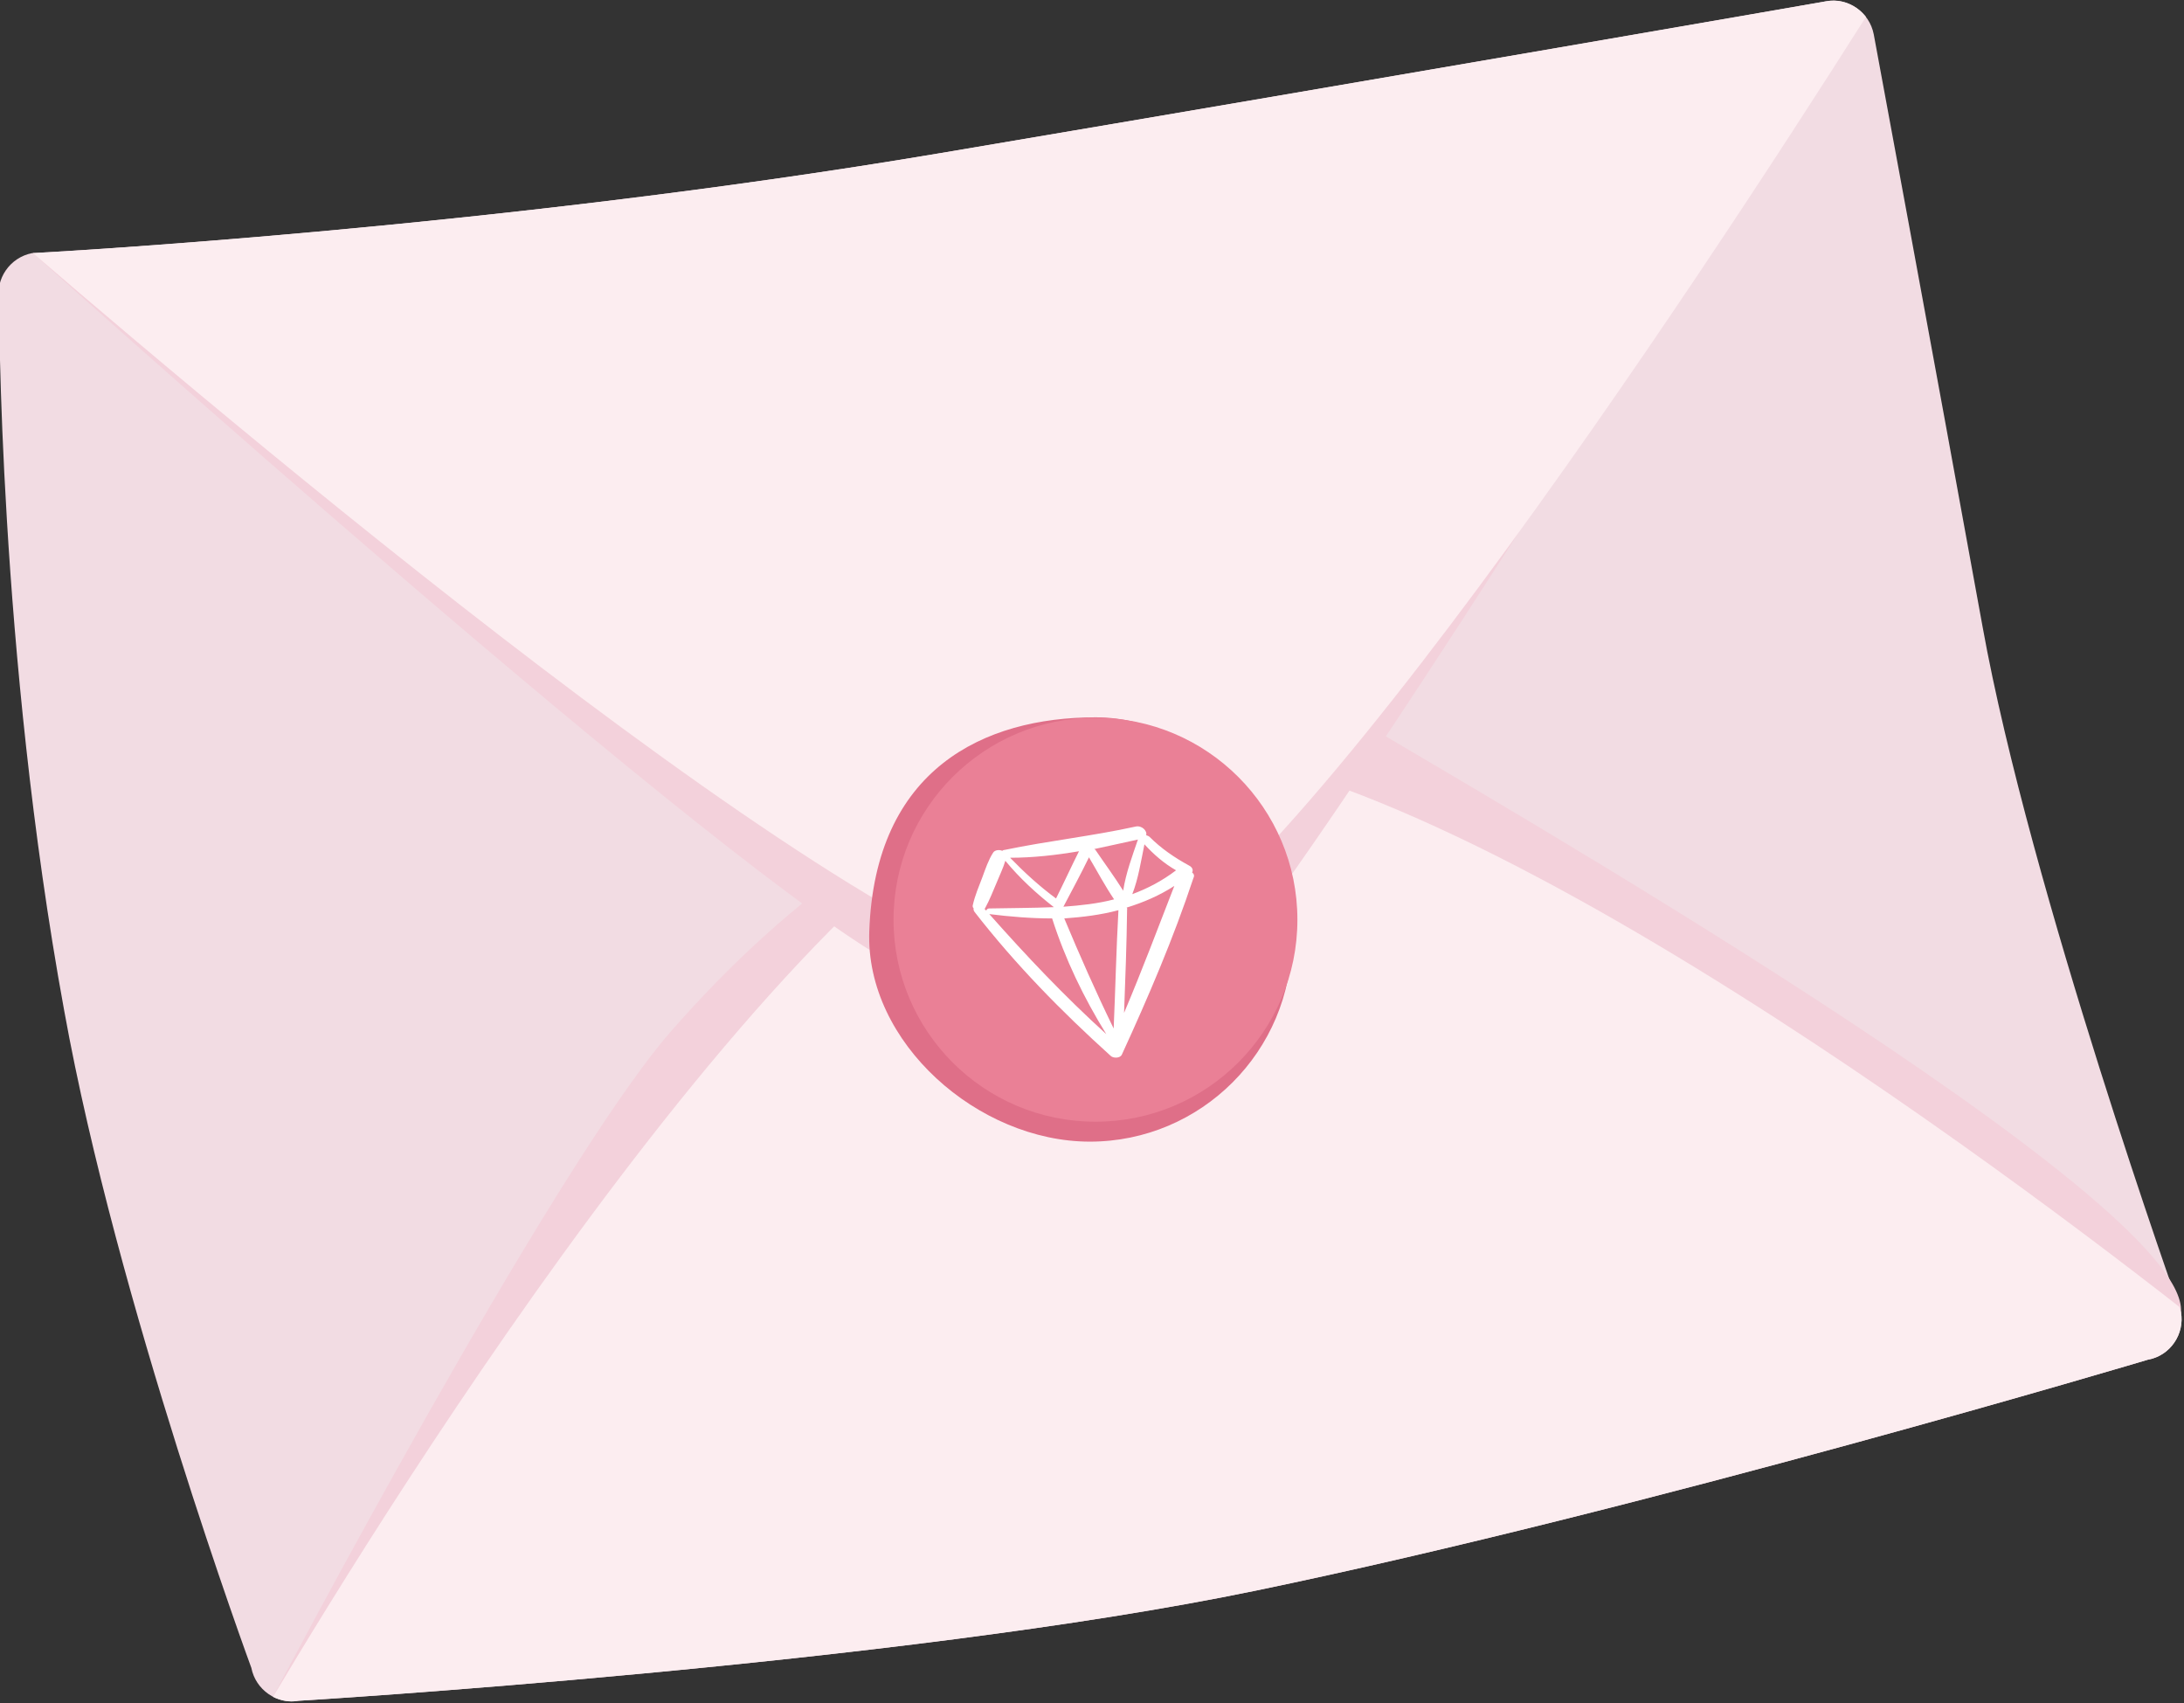 <?xml version="1.0" encoding="utf-8"?>
<!-- Generator: Adobe Illustrator 21.1.0, SVG Export Plug-In . SVG Version: 6.00 Build 0)  -->
<!DOCTYPE svg PUBLIC "-//W3C//DTD SVG 1.1//EN" "http://www.w3.org/Graphics/SVG/1.1/DTD/svg11.dtd">
<svg version="1.1" id="Layer_1" xmlns="http://www.w3.org/2000/svg" xmlns:xlink="http://www.w3.org/1999/xlink" x="0px" y="0px"
	 viewBox="0 0 504 393" style="enable-background:new 0 0 504 393;" xml:space="preserve">
<rect x="0" y="0" width="504" height="393" fill="#333333" stroke="none"/>
<style type="text/css">
	.st0{fill:#F2DCE3;}
	.st1{fill:#F3D1DB;}
	.st2{fill:#FCEDF0;}
	.st3{fill:#DF6F88;}
	.st4{fill:#EA8096;}
	.st5{fill:#FFFFFF;}
</style>
<g>
	<path class="st0" d="M495.7,313.7c0,0-116.1,34.7-205.9,53.3c-82.6,17.1-220.8,25.4-220.8,25.4c-5.1,0.9-10-2.5-11-7.6
		c0,0-31-84.1-43.2-151.7C-0.4,150-0.2,69.4-0.2,69.4c-0.9-5.1,2.5-10,7.6-11c0,0,105.5-5.5,209.8-23.1s204.2-35,204.2-35
		c5.1-0.9,10,2.5,11,7.6c0,0,14.1,76,25.1,136.6c10.9,60.6,45.8,158.3,45.8,158.3C504.2,307.8,500.8,312.8,495.7,313.7z"/>
	<path class="st1" d="M63,391.5c0,0,64.2-121.9,91.8-153.5s59.7-54.5,96.7-64.8c36.9-10.3,41.2-19.7,64.8-5.4
		c23.6,14.2,188.9,108.8,187,134.9C501.3,328.9,63,391.5,63,391.5z"/>
	<path class="st2" d="M495.7,313.7c5.1-0.9,8.5-5.9,7.6-11c0,0-0.1-0.4-0.4-1.2C455,264.1,313,158.6,251.5,173.3
		C187.4,188.6,89.1,347.7,63,391.5c1.8,0.9,3.8,1.3,5.9,0.9c0,0,138.2-8.3,220.8-25.4C379.6,348.4,495.7,313.7,495.7,313.7z"/>
	<path class="st1" d="M7.6,58.4c0,0,161.9,145.7,200.1,164.8s60.2,19.5,82.2-10.1s60.7-90.5,60.7-90.5L7.6,58.4z"/>
	<path class="st2" d="M421.4,0.3c0.2,0-97,16.9-204.2,35C115.8,52.4,13.4,58.1,7.6,58.4C58.5,102.2,212.8,232,251.5,226.7
		c37.9-5.2,141.9-164.1,179.1-222.8C428.5,1.2,425-0.4,421.4,0.3z"/>
	<g>
		<path class="st3" d="M298.1,216.8c0,25.7-20.9,46.6-46.6,46.6s-51.8-22.8-50.9-48.5c1.3-37.5,26.5-49.4,52.2-49.4
			S298.1,191.1,298.1,216.8z"/>
		<circle class="st4" cx="252.8" cy="212.2" r="46.6"/>
		<path class="st5" d="M275.1,201.3c0.3-0.5,0.1-1.2-0.7-1.6c-3.3-1.8-6.4-3.9-9.1-6.6c-0.2-0.2-0.5-0.3-0.8-0.4c0.3-1-1-2.3-2.4-2
			c-10,2.2-20.2,3.3-30.3,5.4c-0.2,0-0.4,0.1-0.5,0.2c-0.7-0.3-1.7-0.2-2.1,0.4c-1.1,1.7-1.8,3.8-2.5,5.7c-0.8,2.1-1.7,4.2-2.2,6.4
			c-0.1,0.3,0,0.6,0.2,0.8c-0.1,0.2,0,0.5,0.2,0.8c9.4,12.1,20.1,23,31.4,33.2c0.6,0.6,2.2,0.6,2.6-0.3
			c6.1-13.3,11.9-26.8,16.5-40.7C275.7,202,275.5,201.6,275.1,201.3z M243.7,207.3c-3.8-2.8-7.3-6-10.6-9.4c5.3,0,10.6-0.6,15.9-1.5
			C247.2,200,245.5,203.7,243.7,207.3z M251.3,197.8c1.9,3.2,3.7,6.6,5.8,9.7c-3.8,1-7.7,1.4-11.7,1.7
			C247.4,205.4,249.4,201.7,251.3,197.8z M258.1,210c-0.5,9.1-0.7,18.2-1.1,27.3c-4.1-8.4-7.8-16.8-11.4-25.4
			C249.8,211.6,254,211.1,258.1,210z M260,209.4c3.9-1.2,7.6-2.8,11-5c-3.8,9.8-7.5,19.6-11.6,29.3c0.3-8,0.6-15.9,0.7-23.9
			C260.2,209.7,260.1,209.5,260,209.4z M271.4,200.8c-3.3,2.5-6.6,4.2-10.1,5.5c1.4-3.6,2-7.6,2.8-11.5
			C266.2,197.1,268.6,199.2,271.4,200.8z M262.6,193.7c-1.3,3.8-2.8,7.8-3.4,11.8c-2-3.2-4.3-6.3-6.4-9.4c-0.1-0.1-0.2-0.2-0.3-0.2
			C255.9,195.2,259.3,194.4,262.6,193.7z M230.1,203.4c0.6-1.5,1.4-3.1,1.9-4.8c3.3,4,7.1,7.5,11.2,10.7c-4.9,0.2-9.9,0.2-14.9,0.3
			c-0.4,0-0.6,0.2-0.7,0.5c-0.1-0.1-0.3-0.3-0.4-0.4c0,0,0.1-0.1,0.1-0.1C228.4,207.6,229.2,205.5,230.1,203.4z M228.3,210.9
			c4.8,0.6,9.7,1,14.5,1c3,9.4,7.3,18.3,12.5,26.7C245.7,229.9,236.9,220.6,228.3,210.9z"/>
	</g>
</g>
</svg>
